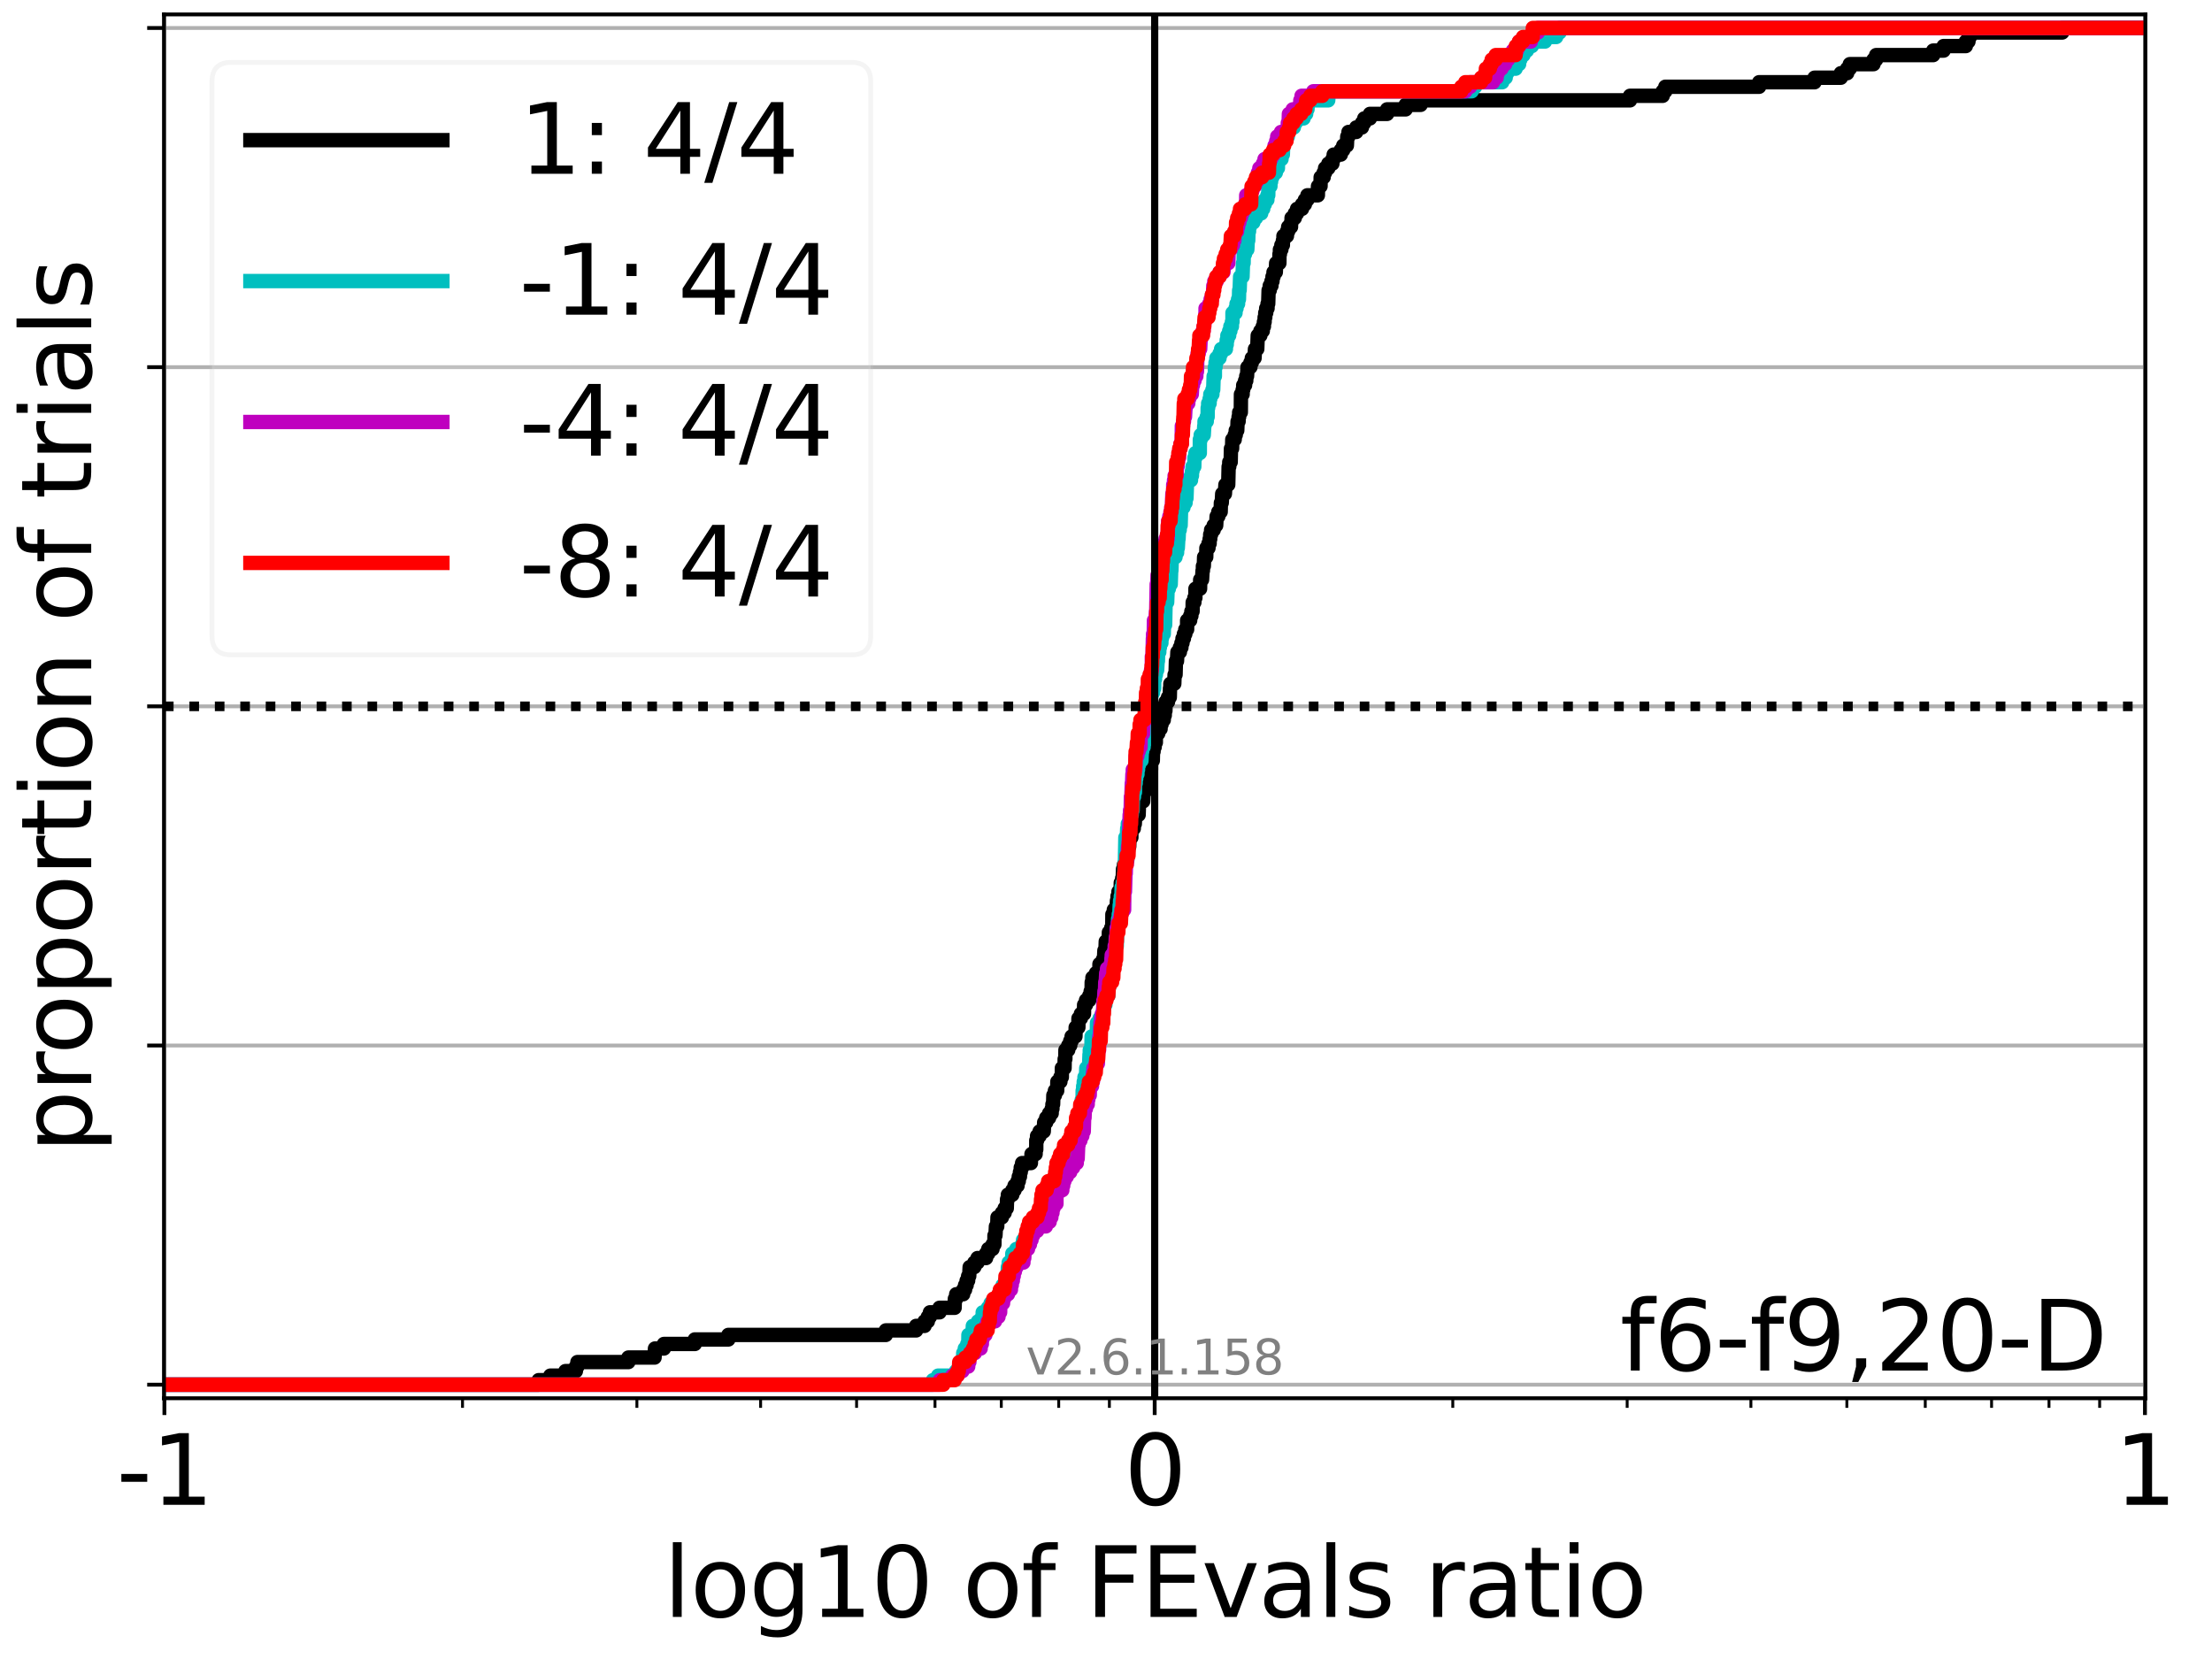 <?xml version="1.0" encoding="utf-8" standalone="no"?>
<!DOCTYPE svg PUBLIC "-//W3C//DTD SVG 1.1//EN"
  "http://www.w3.org/Graphics/SVG/1.1/DTD/svg11.dtd">
<svg xmlns:xlink="http://www.w3.org/1999/xlink" width="460.8pt" height="345.6pt" viewBox="0 0 460.8 345.6" xmlns="http://www.w3.org/2000/svg" version="1.1">
 <defs>
  <style type="text/css">*{stroke-linejoin: round; stroke-linecap: butt}</style>
 </defs>
 <g id="figure_1">
  <g id="patch_1">
   <path d="M 0 345.6 
L 460.8 345.6 
L 460.8 0 
L 0 0 
z
" style="fill: #ffffff"/>
  </g>
  <g id="axes_1">
   <g id="patch_2">
    <path d="M 34.16 291.28 
L 446.924 291.28 
L 446.924 3 
L 34.16 3 
z
" style="fill: #ffffff"/>
   </g>
   <g id="matplotlib.axis_1">
    <g id="xtick_1">
     <g id="line2d_1">
      <path d="M 34.25 291.28 
L 34.25 3 
" clip-path="url(#p630026d7ae)" style="fill: none; stroke: #b0b0b0; stroke-width: 0.8; stroke-linecap: square"/>
     </g>
     <g id="line2d_2">
      <defs>
       <path id="m25a0230adc" d="M 0 0 
L 0 3.5 
" style="stroke: #000000; stroke-width: 0.8"/>
      </defs>
      <g>
       <use xlink:href="#m25a0230adc" x="34.25" y="291.28" style="stroke: #000000; stroke-width: 0.8"/>
      </g>
     </g>
     <g id="text_1">
      <!-- -1 -->
      <g transform="translate(24.279 313.477)scale(0.2 -0.2)">
       <defs>
        <path id="DejaVuSans-2d" d="M 313 2009 
L 1997 2009 
L 1997 1497 
L 313 1497 
L 313 2009 
z
" transform="scale(0.016)"/>
        <path id="DejaVuSans-31" d="M 794 531 
L 1825 531 
L 1825 4091 
L 703 3866 
L 703 4441 
L 1819 4666 
L 2450 4666 
L 2450 531 
L 3481 531 
L 3481 0 
L 794 0 
L 794 531 
z
" transform="scale(0.016)"/>
       </defs>
       <use xlink:href="#DejaVuSans-2d"/>
       <use xlink:href="#DejaVuSans-31" x="36.084"/>
      </g>
     </g>
    </g>
    <g id="xtick_2">
     <g id="line2d_3">
      <path d="M 240.542 291.28 
L 240.542 3 
" clip-path="url(#p630026d7ae)" style="fill: none; stroke: #b0b0b0; stroke-width: 0.8; stroke-linecap: square"/>
     </g>
     <g id="line2d_4">
      <g>
       <use xlink:href="#m25a0230adc" x="240.542" y="291.28" style="stroke: #000000; stroke-width: 0.8"/>
      </g>
     </g>
     <g id="text_2">
      <!-- 0 -->
      <g transform="translate(234.18 313.477)scale(0.2 -0.2)">
       <defs>
        <path id="DejaVuSans-30" d="M 2034 4250 
Q 1547 4250 1301 3770 
Q 1056 3291 1056 2328 
Q 1056 1369 1301 889 
Q 1547 409 2034 409 
Q 2525 409 2770 889 
Q 3016 1369 3016 2328 
Q 3016 3291 2770 3770 
Q 2525 4250 2034 4250 
z
M 2034 4750 
Q 2819 4750 3233 4129 
Q 3647 3509 3647 2328 
Q 3647 1150 3233 529 
Q 2819 -91 2034 -91 
Q 1250 -91 836 529 
Q 422 1150 422 2328 
Q 422 3509 836 4129 
Q 1250 4750 2034 4750 
z
" transform="scale(0.016)"/>
       </defs>
       <use xlink:href="#DejaVuSans-30"/>
      </g>
     </g>
    </g>
    <g id="xtick_3">
     <g id="line2d_5">
      <path d="M 446.835 291.28 
L 446.835 3 
" clip-path="url(#p630026d7ae)" style="fill: none; stroke: #b0b0b0; stroke-width: 0.8; stroke-linecap: square"/>
     </g>
     <g id="line2d_6">
      <g>
       <use xlink:href="#m25a0230adc" x="446.835" y="291.28" style="stroke: #000000; stroke-width: 0.8"/>
      </g>
     </g>
     <g id="text_3">
      <!-- 1 -->
      <g transform="translate(440.472 313.477)scale(0.2 -0.2)">
       <use xlink:href="#DejaVuSans-31"/>
      </g>
     </g>
    </g>
    <g id="xtick_4">
     <g id="line2d_7">
      <defs>
       <path id="m1cb01ced9a" d="M 0 0 
L 0 2 
" style="stroke: #000000; stroke-width: 0.6"/>
      </defs>
      <g>
       <use xlink:href="#m1cb01ced9a" x="96.35" y="291.28" style="stroke: #000000; stroke-width: 0.6"/>
      </g>
     </g>
    </g>
    <g id="xtick_5">
     <g id="line2d_8">
      <g>
       <use xlink:href="#m1cb01ced9a" x="132.676" y="291.28" style="stroke: #000000; stroke-width: 0.6"/>
      </g>
     </g>
    </g>
    <g id="xtick_6">
     <g id="line2d_9">
      <g>
       <use xlink:href="#m1cb01ced9a" x="158.45" y="291.28" style="stroke: #000000; stroke-width: 0.6"/>
      </g>
     </g>
    </g>
    <g id="xtick_7">
     <g id="line2d_10">
      <g>
       <use xlink:href="#m1cb01ced9a" x="178.442" y="291.28" style="stroke: #000000; stroke-width: 0.6"/>
      </g>
     </g>
    </g>
    <g id="xtick_8">
     <g id="line2d_11">
      <g>
       <use xlink:href="#m1cb01ced9a" x="194.776" y="291.28" style="stroke: #000000; stroke-width: 0.6"/>
      </g>
     </g>
    </g>
    <g id="xtick_9">
     <g id="line2d_12">
      <g>
       <use xlink:href="#m1cb01ced9a" x="208.587" y="291.28" style="stroke: #000000; stroke-width: 0.6"/>
      </g>
     </g>
    </g>
    <g id="xtick_10">
     <g id="line2d_13">
      <g>
       <use xlink:href="#m1cb01ced9a" x="220.55" y="291.28" style="stroke: #000000; stroke-width: 0.6"/>
      </g>
     </g>
    </g>
    <g id="xtick_11">
     <g id="line2d_14">
      <g>
       <use xlink:href="#m1cb01ced9a" x="231.103" y="291.28" style="stroke: #000000; stroke-width: 0.6"/>
      </g>
     </g>
    </g>
    <g id="xtick_12">
     <g id="line2d_15">
      <g>
       <use xlink:href="#m1cb01ced9a" x="302.643" y="291.28" style="stroke: #000000; stroke-width: 0.6"/>
      </g>
     </g>
    </g>
    <g id="xtick_13">
     <g id="line2d_16">
      <g>
       <use xlink:href="#m1cb01ced9a" x="338.969" y="291.28" style="stroke: #000000; stroke-width: 0.6"/>
      </g>
     </g>
    </g>
    <g id="xtick_14">
     <g id="line2d_17">
      <g>
       <use xlink:href="#m1cb01ced9a" x="364.743" y="291.28" style="stroke: #000000; stroke-width: 0.6"/>
      </g>
     </g>
    </g>
    <g id="xtick_15">
     <g id="line2d_18">
      <g>
       <use xlink:href="#m1cb01ced9a" x="384.735" y="291.28" style="stroke: #000000; stroke-width: 0.6"/>
      </g>
     </g>
    </g>
    <g id="xtick_16">
     <g id="line2d_19">
      <g>
       <use xlink:href="#m1cb01ced9a" x="401.069" y="291.28" style="stroke: #000000; stroke-width: 0.6"/>
      </g>
     </g>
    </g>
    <g id="xtick_17">
     <g id="line2d_20">
      <g>
       <use xlink:href="#m1cb01ced9a" x="414.88" y="291.28" style="stroke: #000000; stroke-width: 0.6"/>
      </g>
     </g>
    </g>
    <g id="xtick_18">
     <g id="line2d_21">
      <g>
       <use xlink:href="#m1cb01ced9a" x="426.843" y="291.28" style="stroke: #000000; stroke-width: 0.6"/>
      </g>
     </g>
    </g>
    <g id="xtick_19">
     <g id="line2d_22">
      <g>
       <use xlink:href="#m1cb01ced9a" x="437.395" y="291.28" style="stroke: #000000; stroke-width: 0.6"/>
      </g>
     </g>
    </g>
    <g id="text_4">
     <!-- log10 of FEvals ratio -->
     <g transform="translate(138.238 336.833)scale(0.2 -0.2)">
      <defs>
       <path id="DejaVuSans-6c" d="M 603 4863 
L 1178 4863 
L 1178 0 
L 603 0 
L 603 4863 
z
" transform="scale(0.016)"/>
       <path id="DejaVuSans-6f" d="M 1959 3097 
Q 1497 3097 1228 2736 
Q 959 2375 959 1747 
Q 959 1119 1226 758 
Q 1494 397 1959 397 
Q 2419 397 2687 759 
Q 2956 1122 2956 1747 
Q 2956 2369 2687 2733 
Q 2419 3097 1959 3097 
z
M 1959 3584 
Q 2709 3584 3137 3096 
Q 3566 2609 3566 1747 
Q 3566 888 3137 398 
Q 2709 -91 1959 -91 
Q 1206 -91 779 398 
Q 353 888 353 1747 
Q 353 2609 779 3096 
Q 1206 3584 1959 3584 
z
" transform="scale(0.016)"/>
       <path id="DejaVuSans-67" d="M 2906 1791 
Q 2906 2416 2648 2759 
Q 2391 3103 1925 3103 
Q 1463 3103 1205 2759 
Q 947 2416 947 1791 
Q 947 1169 1205 825 
Q 1463 481 1925 481 
Q 2391 481 2648 825 
Q 2906 1169 2906 1791 
z
M 3481 434 
Q 3481 -459 3084 -895 
Q 2688 -1331 1869 -1331 
Q 1566 -1331 1297 -1286 
Q 1028 -1241 775 -1147 
L 775 -588 
Q 1028 -725 1275 -790 
Q 1522 -856 1778 -856 
Q 2344 -856 2625 -561 
Q 2906 -266 2906 331 
L 2906 616 
Q 2728 306 2450 153 
Q 2172 0 1784 0 
Q 1141 0 747 490 
Q 353 981 353 1791 
Q 353 2603 747 3093 
Q 1141 3584 1784 3584 
Q 2172 3584 2450 3431 
Q 2728 3278 2906 2969 
L 2906 3500 
L 3481 3500 
L 3481 434 
z
" transform="scale(0.016)"/>
       <path id="DejaVuSans-20" transform="scale(0.016)"/>
       <path id="DejaVuSans-66" d="M 2375 4863 
L 2375 4384 
L 1825 4384 
Q 1516 4384 1395 4259 
Q 1275 4134 1275 3809 
L 1275 3500 
L 2222 3500 
L 2222 3053 
L 1275 3053 
L 1275 0 
L 697 0 
L 697 3053 
L 147 3053 
L 147 3500 
L 697 3500 
L 697 3744 
Q 697 4328 969 4595 
Q 1241 4863 1831 4863 
L 2375 4863 
z
" transform="scale(0.016)"/>
       <path id="DejaVuSans-46" d="M 628 4666 
L 3309 4666 
L 3309 4134 
L 1259 4134 
L 1259 2759 
L 3109 2759 
L 3109 2228 
L 1259 2228 
L 1259 0 
L 628 0 
L 628 4666 
z
" transform="scale(0.016)"/>
       <path id="DejaVuSans-45" d="M 628 4666 
L 3578 4666 
L 3578 4134 
L 1259 4134 
L 1259 2753 
L 3481 2753 
L 3481 2222 
L 1259 2222 
L 1259 531 
L 3634 531 
L 3634 0 
L 628 0 
L 628 4666 
z
" transform="scale(0.016)"/>
       <path id="DejaVuSans-76" d="M 191 3500 
L 800 3500 
L 1894 563 
L 2988 3500 
L 3597 3500 
L 2284 0 
L 1503 0 
L 191 3500 
z
" transform="scale(0.016)"/>
       <path id="DejaVuSans-61" d="M 2194 1759 
Q 1497 1759 1228 1600 
Q 959 1441 959 1056 
Q 959 750 1161 570 
Q 1363 391 1709 391 
Q 2188 391 2477 730 
Q 2766 1069 2766 1631 
L 2766 1759 
L 2194 1759 
z
M 3341 1997 
L 3341 0 
L 2766 0 
L 2766 531 
Q 2569 213 2275 61 
Q 1981 -91 1556 -91 
Q 1019 -91 701 211 
Q 384 513 384 1019 
Q 384 1609 779 1909 
Q 1175 2209 1959 2209 
L 2766 2209 
L 2766 2266 
Q 2766 2663 2505 2880 
Q 2244 3097 1772 3097 
Q 1472 3097 1187 3025 
Q 903 2953 641 2809 
L 641 3341 
Q 956 3463 1253 3523 
Q 1550 3584 1831 3584 
Q 2591 3584 2966 3190 
Q 3341 2797 3341 1997 
z
" transform="scale(0.016)"/>
       <path id="DejaVuSans-73" d="M 2834 3397 
L 2834 2853 
Q 2591 2978 2328 3040 
Q 2066 3103 1784 3103 
Q 1356 3103 1142 2972 
Q 928 2841 928 2578 
Q 928 2378 1081 2264 
Q 1234 2150 1697 2047 
L 1894 2003 
Q 2506 1872 2764 1633 
Q 3022 1394 3022 966 
Q 3022 478 2636 193 
Q 2250 -91 1575 -91 
Q 1294 -91 989 -36 
Q 684 19 347 128 
L 347 722 
Q 666 556 975 473 
Q 1284 391 1588 391 
Q 1994 391 2212 530 
Q 2431 669 2431 922 
Q 2431 1156 2273 1281 
Q 2116 1406 1581 1522 
L 1381 1569 
Q 847 1681 609 1914 
Q 372 2147 372 2553 
Q 372 3047 722 3315 
Q 1072 3584 1716 3584 
Q 2034 3584 2315 3537 
Q 2597 3491 2834 3397 
z
" transform="scale(0.016)"/>
       <path id="DejaVuSans-72" d="M 2631 2963 
Q 2534 3019 2420 3045 
Q 2306 3072 2169 3072 
Q 1681 3072 1420 2755 
Q 1159 2438 1159 1844 
L 1159 0 
L 581 0 
L 581 3500 
L 1159 3500 
L 1159 2956 
Q 1341 3275 1631 3429 
Q 1922 3584 2338 3584 
Q 2397 3584 2469 3576 
Q 2541 3569 2628 3553 
L 2631 2963 
z
" transform="scale(0.016)"/>
       <path id="DejaVuSans-74" d="M 1172 4494 
L 1172 3500 
L 2356 3500 
L 2356 3053 
L 1172 3053 
L 1172 1153 
Q 1172 725 1289 603 
Q 1406 481 1766 481 
L 2356 481 
L 2356 0 
L 1766 0 
Q 1100 0 847 248 
Q 594 497 594 1153 
L 594 3053 
L 172 3053 
L 172 3500 
L 594 3500 
L 594 4494 
L 1172 4494 
z
" transform="scale(0.016)"/>
       <path id="DejaVuSans-69" d="M 603 3500 
L 1178 3500 
L 1178 0 
L 603 0 
L 603 3500 
z
M 603 4863 
L 1178 4863 
L 1178 4134 
L 603 4134 
L 603 4863 
z
" transform="scale(0.016)"/>
      </defs>
      <use xlink:href="#DejaVuSans-6c"/>
      <use xlink:href="#DejaVuSans-6f" x="27.783"/>
      <use xlink:href="#DejaVuSans-67" x="88.965"/>
      <use xlink:href="#DejaVuSans-31" x="152.441"/>
      <use xlink:href="#DejaVuSans-30" x="216.064"/>
      <use xlink:href="#DejaVuSans-20" x="279.688"/>
      <use xlink:href="#DejaVuSans-6f" x="311.475"/>
      <use xlink:href="#DejaVuSans-66" x="372.656"/>
      <use xlink:href="#DejaVuSans-20" x="407.861"/>
      <use xlink:href="#DejaVuSans-46" x="439.648"/>
      <use xlink:href="#DejaVuSans-45" x="497.168"/>
      <use xlink:href="#DejaVuSans-76" x="560.352"/>
      <use xlink:href="#DejaVuSans-61" x="619.531"/>
      <use xlink:href="#DejaVuSans-6c" x="680.811"/>
      <use xlink:href="#DejaVuSans-73" x="708.594"/>
      <use xlink:href="#DejaVuSans-20" x="760.693"/>
      <use xlink:href="#DejaVuSans-72" x="792.48"/>
      <use xlink:href="#DejaVuSans-61" x="833.594"/>
      <use xlink:href="#DejaVuSans-74" x="894.873"/>
      <use xlink:href="#DejaVuSans-69" x="934.082"/>
      <use xlink:href="#DejaVuSans-6f" x="961.865"/>
     </g>
    </g>
   </g>
   <g id="matplotlib.axis_2">
    <g id="ytick_1">
     <g id="line2d_23">
      <path d="M 34.16 288.454 
L 446.924 288.454 
" clip-path="url(#p630026d7ae)" style="fill: none; stroke: #b0b0b0; stroke-width: 0.8; stroke-linecap: square"/>
     </g>
     <g id="line2d_24">
      <defs>
       <path id="ma1b8e6fd04" d="M 0 0 
L -3.5 0 
" style="stroke: #000000; stroke-width: 0.8"/>
      </defs>
      <g>
       <use xlink:href="#ma1b8e6fd04" x="34.16" y="288.454" style="stroke: #000000; stroke-width: 0.8"/>
      </g>
     </g>
    </g>
    <g id="ytick_2">
     <g id="line2d_25">
      <path d="M 34.16 217.797 
L 446.924 217.797 
" clip-path="url(#p630026d7ae)" style="fill: none; stroke: #b0b0b0; stroke-width: 0.8; stroke-linecap: square"/>
     </g>
     <g id="line2d_26">
      <g>
       <use xlink:href="#ma1b8e6fd04" x="34.16" y="217.797" style="stroke: #000000; stroke-width: 0.8"/>
      </g>
     </g>
    </g>
    <g id="ytick_3">
     <g id="line2d_27">
      <path d="M 34.16 147.14 
L 446.924 147.14 
" clip-path="url(#p630026d7ae)" style="fill: none; stroke: #b0b0b0; stroke-width: 0.8; stroke-linecap: square"/>
     </g>
     <g id="line2d_28">
      <g>
       <use xlink:href="#ma1b8e6fd04" x="34.16" y="147.14" style="stroke: #000000; stroke-width: 0.8"/>
      </g>
     </g>
    </g>
    <g id="ytick_4">
     <g id="line2d_29">
      <path d="M 34.16 76.483 
L 446.924 76.483 
" clip-path="url(#p630026d7ae)" style="fill: none; stroke: #b0b0b0; stroke-width: 0.8; stroke-linecap: square"/>
     </g>
     <g id="line2d_30">
      <g>
       <use xlink:href="#ma1b8e6fd04" x="34.16" y="76.483" style="stroke: #000000; stroke-width: 0.8"/>
      </g>
     </g>
    </g>
    <g id="ytick_5">
     <g id="line2d_31">
      <path d="M 34.16 5.826 
L 446.924 5.826 
" clip-path="url(#p630026d7ae)" style="fill: none; stroke: #b0b0b0; stroke-width: 0.8; stroke-linecap: square"/>
     </g>
     <g id="line2d_32">
      <g>
       <use xlink:href="#ma1b8e6fd04" x="34.16" y="5.826" style="stroke: #000000; stroke-width: 0.8"/>
      </g>
     </g>
    </g>
    <g id="text_5">
     <!-- proportion of trials -->
     <g transform="translate(19.001 240.146)rotate(-90)scale(0.2 -0.2)">
      <defs>
       <path id="DejaVuSans-70" d="M 1159 525 
L 1159 -1331 
L 581 -1331 
L 581 3500 
L 1159 3500 
L 1159 2969 
Q 1341 3281 1617 3432 
Q 1894 3584 2278 3584 
Q 2916 3584 3314 3078 
Q 3713 2572 3713 1747 
Q 3713 922 3314 415 
Q 2916 -91 2278 -91 
Q 1894 -91 1617 61 
Q 1341 213 1159 525 
z
M 3116 1747 
Q 3116 2381 2855 2742 
Q 2594 3103 2138 3103 
Q 1681 3103 1420 2742 
Q 1159 2381 1159 1747 
Q 1159 1113 1420 752 
Q 1681 391 2138 391 
Q 2594 391 2855 752 
Q 3116 1113 3116 1747 
z
" transform="scale(0.016)"/>
       <path id="DejaVuSans-6e" d="M 3513 2113 
L 3513 0 
L 2938 0 
L 2938 2094 
Q 2938 2591 2744 2837 
Q 2550 3084 2163 3084 
Q 1697 3084 1428 2787 
Q 1159 2491 1159 1978 
L 1159 0 
L 581 0 
L 581 3500 
L 1159 3500 
L 1159 2956 
Q 1366 3272 1645 3428 
Q 1925 3584 2291 3584 
Q 2894 3584 3203 3211 
Q 3513 2838 3513 2113 
z
" transform="scale(0.016)"/>
      </defs>
      <use xlink:href="#DejaVuSans-70"/>
      <use xlink:href="#DejaVuSans-72" x="63.477"/>
      <use xlink:href="#DejaVuSans-6f" x="102.34"/>
      <use xlink:href="#DejaVuSans-70" x="163.521"/>
      <use xlink:href="#DejaVuSans-6f" x="226.998"/>
      <use xlink:href="#DejaVuSans-72" x="288.18"/>
      <use xlink:href="#DejaVuSans-74" x="329.293"/>
      <use xlink:href="#DejaVuSans-69" x="368.502"/>
      <use xlink:href="#DejaVuSans-6f" x="396.285"/>
      <use xlink:href="#DejaVuSans-6e" x="457.467"/>
      <use xlink:href="#DejaVuSans-20" x="520.846"/>
      <use xlink:href="#DejaVuSans-6f" x="552.633"/>
      <use xlink:href="#DejaVuSans-66" x="613.814"/>
      <use xlink:href="#DejaVuSans-20" x="649.02"/>
      <use xlink:href="#DejaVuSans-74" x="680.807"/>
      <use xlink:href="#DejaVuSans-72" x="720.016"/>
      <use xlink:href="#DejaVuSans-69" x="761.129"/>
      <use xlink:href="#DejaVuSans-61" x="788.912"/>
      <use xlink:href="#DejaVuSans-6c" x="850.191"/>
      <use xlink:href="#DejaVuSans-73" x="877.975"/>
     </g>
    </g>
   </g>
   <g id="line2d_33">
    <path d="M 34.16 288.454 
L 112.211 288.454 
L 112.211 287.512 
L 114.644 287.512 
L 114.644 286.57 
L 117.788 286.57 
L 117.788 285.627 
L 119.968 285.627 
L 119.968 284.685 
L 120.29 284.685 
L 120.29 283.743 
L 130.902 283.743 
L 130.902 282.801 
L 136.356 282.801 
L 136.446 280.917 
L 138.307 280.917 
L 138.307 279.975 
L 144.74 279.975 
L 144.74 279.033 
L 151.729 279.033 
L 151.729 278.091 
L 184.53 278.091 
L 184.53 277.149 
L 190.848 277.149 
L 190.848 276.207 
L 192.601 276.207 
L 192.601 275.264 
L 193.286 275.264 
L 193.286 274.322 
L 193.724 274.322 
L 193.724 273.38 
L 195.718 273.38 
L 195.718 272.438 
L 198.862 272.438 
L 198.919 270.554 
L 199.195 270.554 
L 199.195 269.612 
L 200.646 269.612 
L 200.646 268.67 
L 201.042 268.67 
L 201.042 267.728 
L 201.365 267.728 
L 201.365 266.786 
L 201.678 266.786 
L 201.678 265.844 
L 201.903 265.844 
L 201.999 263.959 
L 202.969 263.959 
L 202.969 263.017 
L 203.64 263.017 
L 203.64 262.075 
L 205.412 262.075 
L 205.412 261.133 
L 205.874 261.133 
L 205.874 260.191 
L 206.76 260.191 
L 206.76 259.249 
L 207.149 259.249 
L 207.17 257.365 
L 207.374 257.365 
L 207.47 255.481 
L 207.739 255.481 
L 207.797 253.596 
L 208.717 253.596 
L 208.717 252.654 
L 209.287 252.654 
L 209.287 251.712 
L 209.727 251.712 
L 209.789 249.828 
L 209.957 249.828 
L 209.957 248.886 
L 210.883 248.886 
L 210.883 247.944 
L 211.345 247.944 
L 211.345 247.002 
L 211.977 247.002 
L 211.977 246.06 
L 212.231 246.06 
L 212.231 245.118 
L 212.473 245.118 
L 212.473 244.175 
L 212.641 244.175 
L 212.641 243.233 
L 212.923 243.233 
L 212.923 242.291 
L 214.754 242.291 
L 214.754 241.349 
L 214.881 241.349 
L 214.881 240.407 
L 215.736 240.407 
L 215.736 239.465 
L 215.868 239.465 
L 215.875 237.581 
L 216.044 237.581 
L 216.044 236.639 
L 216.573 236.639 
L 216.573 235.697 
L 217.431 235.697 
L 217.52 233.812 
L 217.944 233.812 
L 217.944 232.87 
L 218.547 232.87 
L 218.547 231.928 
L 219.085 231.928 
L 219.085 230.986 
L 219.241 230.986 
L 219.241 230.044 
L 219.382 230.044 
L 219.436 228.16 
L 219.756 228.16 
L 219.756 227.218 
L 220.226 227.218 
L 220.268 225.334 
L 220.898 225.334 
L 220.898 224.392 
L 221.198 224.392 
L 221.207 222.507 
L 221.766 222.507 
L 221.793 220.623 
L 221.927 220.623 
L 221.952 218.739 
L 222.529 218.739 
L 222.529 217.797 
L 222.948 217.797 
L 222.948 216.855 
L 223.239 216.855 
L 223.239 215.913 
L 224.035 215.913 
L 224.083 214.028 
L 224.644 214.028 
L 224.666 212.144 
L 225.168 212.144 
L 225.168 211.202 
L 225.815 211.202 
L 225.842 209.318 
L 226.236 209.318 
L 226.236 208.376 
L 226.907 208.376 
L 226.907 207.434 
L 227.21 207.434 
L 227.21 206.492 
L 227.398 206.492 
L 227.424 204.608 
L 227.574 204.608 
L 227.574 203.665 
L 228.304 203.665 
L 228.304 202.723 
L 229.034 202.723 
L 229.039 200.839 
L 229.747 200.839 
L 229.747 199.897 
L 229.972 199.897 
L 230.068 198.013 
L 230.285 198.013 
L 230.352 196.129 
L 230.983 196.129 
L 230.996 194.245 
L 231.485 194.245 
L 231.485 193.302 
L 231.706 193.302 
L 231.731 190.476 
L 232.03 190.476 
L 232.03 189.534 
L 232.595 189.534 
L 232.681 187.65 
L 232.803 187.65 
L 232.803 186.708 
L 232.994 186.708 
L 232.994 185.766 
L 233.427 185.766 
L 233.482 183.882 
L 233.776 183.882 
L 233.776 182.939 
L 233.891 182.939 
L 233.943 181.055 
L 234.148 181.055 
L 234.148 180.113 
L 234.473 180.113 
L 234.473 179.171 
L 234.83 179.171 
L 234.925 177.287 
L 235.012 177.287 
L 235.012 176.345 
L 235.239 176.345 
L 235.302 174.461 
L 235.682 174.461 
L 235.688 172.576 
L 236.19 172.576 
L 236.19 171.634 
L 236.398 171.634 
L 236.489 169.75 
L 237.2 169.75 
L 237.292 166.924 
L 238.147 166.924 
L 238.239 165.04 
L 238.464 165.04 
L 238.56 162.213 
L 239.472 162.213 
L 239.472 161.271 
L 239.633 161.271 
L 239.633 160.329 
L 239.791 160.329 
L 239.794 158.445 
L 240.15 158.445 
L 240.192 156.561 
L 240.31 156.561 
L 240.31 155.619 
L 240.542 155.619 
L 240.542 154.677 
L 240.782 154.677 
L 240.791 152.793 
L 241.283 152.793 
L 241.283 151.85 
L 241.769 151.85 
L 241.769 150.908 
L 241.973 150.908 
L 241.973 149.966 
L 242.435 149.966 
L 242.435 149.024 
L 242.64 149.024 
L 242.64 148.082 
L 242.777 148.082 
L 242.824 146.198 
L 243.321 146.198 
L 243.321 145.256 
L 243.69 145.256 
L 243.731 143.372 
L 243.806 143.372 
L 243.806 142.43 
L 244.625 142.43 
L 244.689 140.545 
L 244.89 140.545 
L 244.966 137.719 
L 245.189 137.719 
L 245.279 135.835 
L 245.79 135.835 
L 245.79 134.893 
L 246.109 134.893 
L 246.109 133.951 
L 246.335 133.951 
L 246.335 133.009 
L 246.628 133.009 
L 246.628 132.067 
L 246.923 132.067 
L 246.923 131.124 
L 247.296 131.124 
L 247.302 129.24 
L 247.933 129.24 
L 247.933 128.298 
L 248.186 128.298 
L 248.186 127.356 
L 248.434 127.356 
L 248.461 125.472 
L 248.812 125.472 
L 248.812 124.53 
L 249.018 124.53 
L 249.034 122.646 
L 249.996 122.646 
L 250.022 120.761 
L 250.406 120.761 
L 250.516 118.877 
L 250.589 118.877 
L 250.589 117.935 
L 250.775 117.935 
L 250.841 116.051 
L 251.279 116.051 
L 251.316 114.167 
L 251.748 114.167 
L 251.748 113.225 
L 251.989 113.225 
L 251.989 112.283 
L 252.108 112.283 
L 252.108 111.341 
L 252.298 111.341 
L 252.298 110.398 
L 252.833 110.398 
L 252.833 109.456 
L 253.351 109.456 
L 253.447 107.572 
L 253.798 107.572 
L 253.798 106.63 
L 254.289 106.63 
L 254.336 104.746 
L 254.514 104.746 
L 254.61 102.862 
L 255.169 102.862 
L 255.279 100.978 
L 255.86 100.978 
L 255.95 97.209 
L 256.077 97.209 
L 256.077 96.267 
L 256.374 96.267 
L 256.432 93.441 
L 256.666 93.441 
L 256.708 91.557 
L 257.21 91.557 
L 257.21 90.615 
L 257.429 90.615 
L 257.429 89.672 
L 257.74 89.672 
L 257.812 87.788 
L 258.023 87.788 
L 258.023 86.846 
L 258.139 86.846 
L 258.139 85.904 
L 258.485 85.904 
L 258.514 82.136 
L 258.864 82.136 
L 258.864 81.194 
L 258.984 81.194 
L 258.984 80.252 
L 259.371 80.252 
L 259.371 79.309 
L 259.616 79.309 
L 259.616 78.367 
L 259.781 78.367 
L 259.884 76.483 
L 260.48 76.483 
L 260.48 75.541 
L 260.78 75.541 
L 260.78 74.599 
L 261.345 74.599 
L 261.434 72.715 
L 261.906 72.715 
L 262.008 69.888 
L 262.556 69.888 
L 262.556 68.946 
L 263.058 68.946 
L 263.058 68.004 
L 263.296 68.004 
L 263.296 67.062 
L 263.445 67.062 
L 263.445 66.12 
L 263.577 66.12 
L 263.577 65.178 
L 263.771 65.178 
L 263.771 64.236 
L 264.052 64.236 
L 264.052 63.294 
L 264.188 63.294 
L 264.277 60.468 
L 264.51 60.468 
L 264.51 59.525 
L 264.866 59.525 
L 264.866 58.583 
L 265.084 58.583 
L 265.084 57.641 
L 265.294 57.641 
L 265.294 56.699 
L 265.775 56.699 
L 265.845 54.815 
L 266.516 54.815 
L 266.538 52.931 
L 266.631 52.931 
L 266.631 51.989 
L 266.931 51.989 
L 266.931 51.047 
L 267.248 51.047 
L 267.248 50.105 
L 267.365 50.105 
L 267.365 49.162 
L 268.092 49.162 
L 268.092 48.22 
L 268.347 48.22 
L 268.347 47.278 
L 268.942 47.278 
L 268.942 46.336 
L 269.057 46.336 
L 269.057 45.394 
L 269.729 45.394 
L 269.729 44.452 
L 270.203 44.452 
L 270.203 43.51 
L 271.233 43.51 
L 271.233 42.568 
L 271.834 42.568 
L 271.834 41.626 
L 272.353 41.626 
L 272.353 40.684 
L 274.537 40.684 
L 274.563 38.799 
L 275.092 38.799 
L 275.122 36.915 
L 275.74 36.915 
L 275.74 35.973 
L 276.039 35.973 
L 276.039 35.031 
L 276.718 35.031 
L 276.718 34.089 
L 277.562 34.089 
L 277.562 33.147 
L 277.833 33.147 
L 277.833 32.205 
L 279.311 32.205 
L 279.311 31.263 
L 279.821 31.263 
L 279.821 30.321 
L 280.576 30.321 
L 280.666 28.436 
L 280.915 28.436 
L 280.915 27.494 
L 282.528 27.494 
L 282.528 26.552 
L 283.713 26.552 
L 283.713 25.61 
L 284.201 25.61 
L 284.201 24.668 
L 285.384 24.668 
L 285.384 23.726 
L 288.96 23.726 
L 288.96 22.784 
L 292.821 22.784 
L 292.821 21.842 
L 295.949 21.842 
L 295.949 20.9 
L 339.567 20.9 
L 339.567 19.958 
L 346.369 19.958 
L 346.369 19.016 
L 346.92 19.016 
L 346.92 18.073 
L 366.459 18.073 
L 366.459 17.131 
L 377.997 17.131 
L 377.997 16.189 
L 383.482 16.189 
L 383.482 15.247 
L 384.798 15.247 
L 384.798 14.305 
L 385.35 14.305 
L 385.35 13.363 
L 390.283 13.363 
L 390.283 12.421 
L 390.834 12.421 
L 390.834 11.479 
L 402.713 11.479 
L 402.713 10.537 
L 404.888 10.537 
L 404.888 9.595 
L 409.515 9.595 
L 409.515 8.653 
L 410.066 8.653 
L 410.066 7.71 
L 410.373 7.71 
L 410.373 6.768 
L 429.604 6.768 
L 429.604 5.826 
L 446.924 5.826 
L 446.924 5.826 
" clip-path="url(#p630026d7ae)" style="fill: none; stroke: #000000; stroke-width: 3; stroke-linecap: square"/>
   </g>
   <g id="line2d_34">
    <path clip-path="url(#p630026d7ae)" style="fill: none; stroke: #000000; stroke-width: 3; stroke-linecap: square"/>
   </g>
   <g id="line2d_35">
    <path d="M 34.16 288.454 
L 194.344 288.454 
L 194.344 287.512 
L 195.424 287.512 
L 195.424 286.57 
L 199.157 286.57 
L 199.157 285.627 
L 199.909 285.627 
L 199.909 284.685 
L 200.237 284.685 
L 200.237 283.743 
L 200.632 283.743 
L 200.662 281.859 
L 200.989 281.859 
L 200.989 280.917 
L 201.495 280.917 
L 201.495 279.975 
L 201.712 279.975 
L 201.742 278.091 
L 202.576 278.091 
L 202.66 276.207 
L 203.74 276.207 
L 203.74 275.264 
L 204.569 275.264 
L 204.569 274.322 
L 204.714 274.322 
L 204.714 273.38 
L 205.794 273.38 
L 205.794 272.438 
L 206.356 272.438 
L 206.356 271.496 
L 207.437 271.496 
L 207.437 270.554 
L 208.53 270.554 
L 208.53 269.612 
L 208.805 269.612 
L 208.879 267.728 
L 209.382 267.728 
L 209.382 266.786 
L 209.61 266.786 
L 209.61 265.844 
L 209.886 265.844 
L 209.959 263.959 
L 210.134 263.959 
L 210.134 263.017 
L 210.857 263.017 
L 210.887 261.133 
L 211.721 261.133 
L 211.721 260.191 
L 212.885 260.191 
L 212.885 259.249 
L 213.122 259.249 
L 213.122 258.307 
L 214.202 258.307 
L 214.202 257.365 
L 214.939 257.365 
L 214.986 255.481 
L 215.135 255.481 
L 215.135 254.538 
L 216.581 254.538 
L 216.618 252.654 
L 218.755 252.654 
L 218.755 251.712 
L 219.031 251.712 
L 219.104 249.828 
L 219.37 249.828 
L 219.37 248.886 
L 219.994 248.886 
L 219.994 247.944 
L 220.342 247.944 
L 220.342 247.002 
L 221.34 247.002 
L 221.34 246.06 
L 221.489 246.06 
L 221.489 245.118 
L 221.935 245.118 
L 221.935 244.175 
L 222.138 244.175 
L 222.138 243.233 
L 222.351 243.233 
L 222.351 242.291 
L 222.553 242.291 
L 222.655 240.407 
L 222.717 240.407 
L 222.717 239.465 
L 222.972 239.465 
L 222.972 238.523 
L 223.347 238.523 
L 223.347 237.581 
L 223.675 237.581 
L 223.675 236.639 
L 224.038 236.639 
L 224.038 235.697 
L 224.22 235.697 
L 224.283 233.812 
L 224.607 233.812 
L 224.607 232.87 
L 224.918 232.87 
L 224.918 231.928 
L 225.197 231.928 
L 225.223 230.044 
L 225.351 230.044 
L 225.351 229.102 
L 225.527 229.102 
L 225.538 227.218 
L 225.645 227.218 
L 225.645 226.276 
L 225.765 226.276 
L 225.765 225.334 
L 225.919 225.334 
L 225.919 224.392 
L 226.24 224.392 
L 226.29 222.507 
L 226.858 222.507 
L 226.965 219.681 
L 227.022 219.681 
L 227.022 218.739 
L 227.359 218.739 
L 227.402 215.913 
L 228.476 215.913 
L 228.525 213.086 
L 229.069 213.086 
L 229.069 212.144 
L 229.586 212.144 
L 229.586 211.202 
L 229.832 211.202 
L 229.832 210.26 
L 229.964 210.26 
L 229.964 209.318 
L 230.275 209.318 
L 230.275 208.376 
L 230.392 208.376 
L 230.392 207.434 
L 230.88 207.434 
L 230.895 205.55 
L 231.091 205.55 
L 231.091 204.608 
L 231.27 204.608 
L 231.285 202.723 
L 231.455 202.723 
L 231.551 200.839 
L 231.577 200.839 
L 231.577 199.897 
L 231.973 199.897 
L 231.973 198.955 
L 232.284 198.955 
L 232.354 197.071 
L 232.643 197.071 
L 232.728 194.245 
L 232.781 194.245 
L 232.781 193.302 
L 232.903 193.302 
L 232.921 191.418 
L 233.062 191.418 
L 233.062 190.476 
L 233.185 190.476 
L 233.248 188.592 
L 233.333 188.592 
L 233.333 187.65 
L 233.488 187.65 
L 233.488 186.708 
L 233.633 186.708 
L 233.656 184.824 
L 233.883 184.824 
L 233.883 183.882 
L 234.093 183.882 
L 234.093 182.939 
L 234.209 182.939 
L 234.274 180.113 
L 234.332 180.113 
L 234.438 174.461 
L 234.736 174.461 
L 234.821 172.576 
L 234.943 172.576 
L 234.943 171.634 
L 235.437 171.634 
L 235.439 169.75 
L 235.76 169.75 
L 235.76 168.808 
L 235.941 168.808 
L 236.007 165.982 
L 236.237 165.982 
L 236.237 165.04 
L 236.434 165.04 
L 236.452 163.156 
L 236.583 163.156 
L 236.583 162.213 
L 236.697 162.213 
L 236.697 161.271 
L 236.952 161.271 
L 236.952 160.329 
L 237.073 160.329 
L 237.073 159.387 
L 237.248 159.387 
L 237.248 158.445 
L 237.793 158.445 
L 237.867 156.561 
L 237.938 156.561 
L 237.938 155.619 
L 238.245 155.619 
L 238.245 154.677 
L 238.483 154.677 
L 238.541 152.793 
L 238.604 152.793 
L 238.708 149.024 
L 239.156 149.024 
L 239.239 147.14 
L 239.687 147.14 
L 239.729 145.256 
L 239.838 145.256 
L 239.838 144.314 
L 240.197 144.314 
L 240.197 143.372 
L 240.432 143.372 
L 240.447 141.487 
L 240.613 141.487 
L 240.613 140.545 
L 240.796 140.545 
L 240.796 139.603 
L 241.05 139.603 
L 241.153 137.719 
L 241.214 137.719 
L 241.248 135.835 
L 241.501 135.835 
L 241.501 134.893 
L 241.629 134.893 
L 241.629 133.951 
L 241.94 133.951 
L 241.94 133.009 
L 242.054 133.009 
L 242.054 132.067 
L 242.435 132.067 
L 242.48 130.182 
L 242.717 130.182 
L 242.815 125.472 
L 243.138 125.472 
L 243.24 122.646 
L 243.491 122.646 
L 243.491 121.704 
L 243.881 121.704 
L 243.974 118.877 
L 244.024 118.877 
L 244.117 116.051 
L 244.877 116.051 
L 244.877 115.109 
L 245.209 115.109 
L 245.209 114.167 
L 245.355 114.167 
L 245.462 112.283 
L 245.51 112.283 
L 245.599 110.398 
L 245.755 110.398 
L 245.755 109.456 
L 245.945 109.456 
L 246.053 105.688 
L 246.539 105.688 
L 246.539 104.746 
L 246.973 104.746 
L 246.973 103.804 
L 247.157 103.804 
L 247.26 100.978 
L 247.321 100.978 
L 247.321 100.035 
L 248.104 100.035 
L 248.104 99.093 
L 248.303 99.093 
L 248.303 98.151 
L 248.415 98.151 
L 248.415 97.209 
L 248.789 97.209 
L 248.824 95.325 
L 249.035 95.325 
L 249.035 94.383 
L 249.94 94.383 
L 249.952 91.557 
L 250.131 91.557 
L 250.131 90.615 
L 250.763 90.615 
L 250.868 88.73 
L 250.924 88.73 
L 250.924 87.788 
L 251.384 87.788 
L 251.384 86.846 
L 251.569 86.846 
L 251.583 84.962 
L 251.684 84.962 
L 251.684 84.02 
L 251.985 84.02 
L 251.985 83.078 
L 252.131 83.078 
L 252.131 82.136 
L 252.566 82.136 
L 252.566 81.194 
L 252.733 81.194 
L 252.829 78.367 
L 253.08 78.367 
L 253.083 76.483 
L 253.219 76.483 
L 253.219 75.541 
L 253.393 75.541 
L 253.393 74.599 
L 254.043 74.599 
L 254.043 73.657 
L 254.377 73.657 
L 254.377 72.715 
L 255.377 72.715 
L 255.377 71.773 
L 255.548 71.773 
L 255.548 70.831 
L 255.688 70.831 
L 255.688 69.888 
L 256.059 69.888 
L 256.059 68.946 
L 256.308 68.946 
L 256.308 68.004 
L 256.629 68.004 
L 256.629 67.062 
L 256.745 67.062 
L 256.747 65.178 
L 257.38 65.178 
L 257.38 64.236 
L 257.59 64.236 
L 257.59 63.294 
L 257.911 63.294 
L 257.911 62.352 
L 258.092 62.352 
L 258.141 60.468 
L 258.238 60.468 
L 258.341 57.641 
L 258.84 57.641 
L 258.936 54.815 
L 259.065 54.815 
L 259.094 52.931 
L 259.359 52.931 
L 259.359 51.989 
L 259.838 51.989 
L 259.928 50.105 
L 260.026 50.105 
L 260.08 48.22 
L 260.194 48.22 
L 260.194 47.278 
L 260.356 47.278 
L 260.356 46.336 
L 261.093 46.336 
L 261.093 45.394 
L 261.65 45.394 
L 261.65 44.452 
L 262.724 44.452 
L 262.724 43.51 
L 263.146 43.51 
L 263.146 42.568 
L 263.476 42.568 
L 263.476 41.626 
L 264.017 41.626 
L 264.017 40.684 
L 264.199 40.684 
L 264.229 38.799 
L 264.652 38.799 
L 264.652 37.857 
L 264.789 37.857 
L 264.789 36.915 
L 265.063 36.915 
L 265.063 35.973 
L 265.774 35.973 
L 265.774 35.031 
L 266.209 35.031 
L 266.228 33.147 
L 266.963 33.147 
L 266.963 32.205 
L 267.238 32.205 
L 267.312 30.321 
L 267.353 30.321 
L 267.353 29.379 
L 267.467 29.379 
L 267.467 28.436 
L 268.281 28.436 
L 268.281 27.494 
L 268.504 27.494 
L 268.504 26.552 
L 269.524 26.552 
L 269.524 25.61 
L 269.924 25.61 
L 269.924 24.668 
L 271.555 24.668 
L 271.555 23.726 
L 272.097 23.726 
L 272.097 22.784 
L 272.373 22.784 
L 272.447 20.9 
L 276.69 20.9 
L 276.797 19.016 
L 306.584 19.016 
L 306.584 18.073 
L 307.31 18.073 
L 307.31 17.131 
L 312.937 17.131 
L 312.937 16.189 
L 313.664 16.189 
L 313.664 15.247 
L 313.981 15.247 
L 313.981 14.305 
L 315.731 14.305 
L 315.731 13.363 
L 316.458 13.363 
L 316.458 12.421 
L 316.711 12.421 
L 316.711 11.479 
L 317.367 11.479 
L 317.367 10.537 
L 318.094 10.537 
L 318.094 9.595 
L 319.116 9.595 
L 319.116 8.653 
L 321.846 8.653 
L 321.846 7.71 
L 324.175 7.71 
L 324.175 6.768 
L 324.901 6.768 
L 324.901 5.826 
L 446.924 5.826 
L 446.924 5.826 
" clip-path="url(#p630026d7ae)" style="fill: none; stroke: #00bfbf; stroke-width: 3; stroke-linecap: square"/>
   </g>
   <g id="line2d_36">
    <path clip-path="url(#p630026d7ae)" style="fill: none; stroke: #00bfbf; stroke-width: 3; stroke-linecap: square"/>
   </g>
   <g id="line2d_37">
    <path d="M 34.16 288.454 
L 195.789 288.454 
L 195.789 287.512 
L 198.39 287.512 
L 198.39 286.57 
L 199.473 286.57 
L 199.473 285.627 
L 200.497 285.627 
L 200.497 284.685 
L 201.692 284.685 
L 201.692 283.743 
L 201.936 283.743 
L 201.936 282.801 
L 202.074 282.801 
L 202.074 281.859 
L 203.098 281.859 
L 203.098 280.917 
L 204.293 280.917 
L 204.293 279.975 
L 204.537 279.975 
L 204.537 279.033 
L 204.668 279.033 
L 204.668 278.091 
L 205.27 278.091 
L 205.27 277.149 
L 205.4 277.149 
L 205.4 276.207 
L 205.744 276.207 
L 205.744 275.264 
L 207.269 275.264 
L 207.269 274.322 
L 208.001 274.322 
L 208.001 273.38 
L 208.345 273.38 
L 208.389 271.496 
L 208.954 271.496 
L 208.954 270.554 
L 209.179 270.554 
L 209.179 269.612 
L 209.978 269.612 
L 209.978 268.67 
L 210.596 268.67 
L 210.596 267.728 
L 210.768 267.728 
L 210.768 266.786 
L 210.99 266.786 
L 210.99 265.844 
L 211.173 265.844 
L 211.173 264.901 
L 211.417 264.901 
L 211.417 263.959 
L 211.78 263.959 
L 211.78 263.017 
L 213.197 263.017 
L 213.197 262.075 
L 213.369 262.075 
L 213.462 260.191 
L 214.149 260.191 
L 214.149 259.249 
L 214.548 259.249 
L 214.548 258.307 
L 214.881 258.307 
L 214.881 257.365 
L 215.225 257.365 
L 215.225 256.423 
L 216.063 256.423 
L 216.063 255.481 
L 217.87 255.481 
L 217.87 254.538 
L 218.66 254.538 
L 218.66 253.596 
L 219.016 253.596 
L 219.016 252.654 
L 219.248 252.654 
L 219.248 251.712 
L 219.465 251.712 
L 219.465 250.77 
L 220.076 250.77 
L 220.077 248.886 
L 220.249 248.886 
L 220.249 247.944 
L 221.297 247.944 
L 221.297 247.002 
L 221.485 247.002 
L 221.485 246.06 
L 221.734 246.06 
L 221.734 245.118 
L 222.232 245.118 
L 222.232 244.175 
L 222.943 244.175 
L 222.943 243.233 
L 223.56 243.233 
L 223.56 242.291 
L 224.309 242.291 
L 224.309 241.349 
L 224.496 241.349 
L 224.607 238.523 
L 224.681 238.523 
L 224.681 237.581 
L 225.07 237.581 
L 225.07 236.639 
L 225.462 236.639 
L 225.462 235.697 
L 225.764 235.697 
L 225.849 232.87 
L 225.925 232.87 
L 225.997 230.986 
L 226.213 230.986 
L 226.213 230.044 
L 226.59 230.044 
L 226.59 229.102 
L 226.705 229.102 
L 226.705 228.16 
L 227.011 228.16 
L 227.052 226.276 
L 227.482 226.276 
L 227.482 225.334 
L 227.672 225.334 
L 227.701 223.449 
L 227.799 223.449 
L 227.799 222.507 
L 228.247 222.507 
L 228.247 221.565 
L 228.704 221.565 
L 228.791 218.739 
L 228.959 218.739 
L 229.027 215.913 
L 229.127 215.913 
L 229.196 214.028 
L 229.248 214.028 
L 229.248 213.086 
L 229.412 213.086 
L 229.412 212.144 
L 229.538 212.144 
L 229.538 211.202 
L 229.77 211.202 
L 229.876 208.376 
L 229.986 208.376 
L 230.083 206.492 
L 230.185 206.492 
L 230.248 204.608 
L 230.339 204.608 
L 230.445 202.723 
L 230.617 202.723 
L 230.617 201.781 
L 231.355 201.781 
L 231.355 200.839 
L 231.492 200.839 
L 231.597 198.955 
L 232.094 198.955 
L 232.094 198.013 
L 232.211 198.013 
L 232.211 197.071 
L 232.362 197.071 
L 232.453 195.187 
L 232.578 195.187 
L 232.628 193.302 
L 232.842 193.302 
L 232.842 192.36 
L 233.218 192.36 
L 233.218 191.418 
L 233.45 191.418 
L 233.45 190.476 
L 233.62 190.476 
L 233.62 189.534 
L 234.17 189.534 
L 234.215 185.766 
L 234.345 185.766 
L 234.453 181.997 
L 234.507 181.997 
L 234.555 180.113 
L 234.732 180.113 
L 234.801 178.229 
L 234.918 178.229 
L 234.997 176.345 
L 235.111 176.345 
L 235.218 172.576 
L 235.241 172.576 
L 235.33 169.75 
L 235.41 169.75 
L 235.41 168.808 
L 235.54 168.808 
L 235.588 165.982 
L 235.681 165.982 
L 235.776 163.156 
L 235.836 163.156 
L 235.906 161.271 
L 235.984 161.271 
L 235.984 160.329 
L 236.535 160.329 
L 236.584 157.503 
L 236.933 157.503 
L 236.933 156.561 
L 237.193 156.561 
L 237.193 155.619 
L 237.588 155.619 
L 237.62 152.793 
L 238.131 152.793 
L 238.196 149.966 
L 238.656 149.966 
L 238.739 148.082 
L 238.874 148.082 
L 238.975 146.198 
L 239.187 146.198 
L 239.187 145.256 
L 239.313 145.256 
L 239.387 143.372 
L 239.549 143.372 
L 239.622 141.487 
L 239.709 141.487 
L 239.776 139.603 
L 239.941 139.603 
L 239.951 136.777 
L 240.075 136.777 
L 240.169 133.009 
L 240.212 133.009 
L 240.212 132.067 
L 240.35 132.067 
L 240.392 129.24 
L 240.707 129.24 
L 240.807 127.356 
L 240.86 127.356 
L 240.966 121.704 
L 241.078 121.704 
L 241.137 119.819 
L 241.625 119.819 
L 241.698 117.935 
L 241.803 117.935 
L 241.906 115.109 
L 242.07 115.109 
L 242.07 114.167 
L 242.429 114.167 
L 242.429 113.225 
L 242.806 113.225 
L 242.806 112.283 
L 243.238 112.283 
L 243.315 109.456 
L 243.35 109.456 
L 243.35 108.514 
L 243.595 108.514 
L 243.595 107.572 
L 243.824 107.572 
L 243.824 106.63 
L 243.994 106.63 
L 243.994 105.688 
L 244.122 105.688 
L 244.229 102.862 
L 244.4 102.862 
L 244.405 100.978 
L 244.571 100.978 
L 244.571 100.035 
L 244.696 100.035 
L 244.696 99.093 
L 245.117 99.093 
L 245.17 97.209 
L 245.3 97.209 
L 245.3 96.267 
L 245.411 96.267 
L 245.411 95.325 
L 245.628 95.325 
L 245.697 93.441 
L 245.899 93.441 
L 245.899 92.499 
L 246.155 92.499 
L 246.203 88.73 
L 246.462 88.73 
L 246.462 87.788 
L 246.648 87.788 
L 246.648 86.846 
L 246.855 86.846 
L 246.961 84.962 
L 247.019 84.962 
L 247.019 84.02 
L 247.539 84.02 
L 247.539 83.078 
L 247.729 83.078 
L 247.729 82.136 
L 248.264 82.136 
L 248.365 80.252 
L 248.522 80.252 
L 248.522 79.309 
L 248.832 79.309 
L 248.832 78.367 
L 249.213 78.367 
L 249.213 77.425 
L 249.343 77.425 
L 249.431 74.599 
L 249.484 74.599 
L 249.484 73.657 
L 249.72 73.657 
L 249.72 72.715 
L 250.018 72.715 
L 250.108 70.831 
L 250.16 70.831 
L 250.16 69.888 
L 250.521 69.888 
L 250.521 68.946 
L 250.734 68.946 
L 250.734 68.004 
L 250.878 68.004 
L 250.878 67.062 
L 251.009 67.062 
L 251.116 65.178 
L 251.137 65.178 
L 251.137 64.236 
L 251.897 64.236 
L 251.897 63.294 
L 252.191 63.294 
L 252.191 62.352 
L 252.478 62.352 
L 252.478 61.41 
L 252.678 61.41 
L 252.758 59.525 
L 252.959 59.525 
L 252.959 58.583 
L 253.467 58.583 
L 253.467 57.641 
L 254.051 57.641 
L 254.051 56.699 
L 254.867 56.699 
L 254.967 54.815 
L 255.882 54.815 
L 255.959 51.989 
L 256.373 51.989 
L 256.373 51.047 
L 256.846 51.047 
L 256.846 50.105 
L 257.14 50.105 
L 257.151 48.22 
L 257.696 48.22 
L 257.696 47.278 
L 257.909 47.278 
L 257.909 46.336 
L 258.175 46.336 
L 258.175 45.394 
L 258.483 45.394 
L 258.483 44.452 
L 258.794 44.452 
L 258.794 43.51 
L 259.37 43.51 
L 259.37 42.568 
L 259.586 42.568 
L 259.614 40.684 
L 260.61 40.684 
L 260.61 39.742 
L 260.905 39.742 
L 260.905 38.799 
L 261.395 38.799 
L 261.395 37.857 
L 261.805 37.857 
L 261.805 36.915 
L 262.049 36.915 
L 262.049 35.973 
L 262.345 35.973 
L 262.345 35.031 
L 263.077 35.031 
L 263.077 34.089 
L 263.422 34.089 
L 263.422 33.147 
L 264.781 33.147 
L 264.781 32.205 
L 265.363 32.205 
L 265.363 31.263 
L 265.513 31.263 
L 265.513 30.321 
L 265.857 30.321 
L 265.857 29.379 
L 266.067 29.379 
L 266.067 28.436 
L 266.857 28.436 
L 266.857 27.494 
L 268.274 27.494 
L 268.275 25.61 
L 268.446 25.61 
L 268.502 23.726 
L 269.292 23.726 
L 269.292 22.784 
L 270.709 22.784 
L 270.709 21.842 
L 270.881 21.842 
L 270.881 20.9 
L 271.139 20.9 
L 271.139 19.958 
L 273.575 19.958 
L 273.575 19.016 
L 305.262 19.016 
L 305.262 18.073 
L 306.272 18.073 
L 306.272 17.131 
L 311.01 17.131 
L 311.01 16.189 
L 311.775 16.189 
L 311.775 15.247 
L 312.02 15.247 
L 312.02 14.305 
L 312.785 14.305 
L 312.785 13.363 
L 313.56 13.363 
L 313.56 12.421 
L 314.145 12.421 
L 314.145 11.479 
L 315.155 11.479 
L 315.155 10.537 
L 315.995 10.537 
L 315.995 9.595 
L 316.472 9.595 
L 316.472 8.653 
L 318.907 8.653 
L 318.907 7.71 
L 319.363 7.71 
L 319.363 6.768 
L 320.374 6.768 
L 320.374 5.826 
L 446.924 5.826 
L 446.924 5.826 
" clip-path="url(#p630026d7ae)" style="fill: none; stroke: #bf00bf; stroke-width: 3; stroke-linecap: square"/>
   </g>
   <g id="line2d_38">
    <path clip-path="url(#p630026d7ae)" style="fill: none; stroke: #bf00bf; stroke-width: 3; stroke-linecap: square"/>
   </g>
   <g id="line2d_39">
    <path d="M 34.16 288.454 
L 196.501 288.454 
L 196.501 287.512 
L 198.863 287.512 
L 198.863 286.57 
L 199.465 286.57 
L 199.465 285.627 
L 199.728 285.627 
L 199.825 283.743 
L 201.105 283.743 
L 201.105 282.801 
L 202.09 282.801 
L 202.09 281.859 
L 202.692 281.859 
L 202.692 280.917 
L 203.052 280.917 
L 203.052 279.975 
L 203.377 279.975 
L 203.377 279.033 
L 204.08 279.033 
L 204.08 278.091 
L 204.332 278.091 
L 204.332 277.149 
L 205.74 277.149 
L 205.74 276.207 
L 205.939 276.207 
L 205.939 275.264 
L 206.188 275.264 
L 206.232 273.38 
L 206.341 273.38 
L 206.341 272.438 
L 206.701 272.438 
L 206.701 271.496 
L 206.93 271.496 
L 206.93 270.554 
L 207.981 270.554 
L 207.981 269.612 
L 208.293 269.612 
L 208.293 268.67 
L 209.25 268.67 
L 209.25 267.728 
L 209.415 267.728 
L 209.459 265.844 
L 210.157 265.844 
L 210.157 264.901 
L 210.289 264.901 
L 210.289 263.959 
L 211.16 263.959 
L 211.16 263.017 
L 211.52 263.017 
L 211.52 262.075 
L 212.477 262.075 
L 212.477 261.133 
L 213.064 261.133 
L 213.108 259.249 
L 213.515 259.249 
L 213.515 258.307 
L 213.642 258.307 
L 213.642 257.365 
L 213.807 257.365 
L 213.807 256.423 
L 214.09 256.423 
L 214.09 255.481 
L 214.387 255.481 
L 214.387 254.538 
L 215.169 254.538 
L 215.169 253.596 
L 216.127 253.596 
L 216.127 252.654 
L 216.443 252.654 
L 216.443 251.712 
L 216.79 251.712 
L 216.869 249.828 
L 216.963 249.828 
L 216.963 248.886 
L 217.165 248.886 
L 217.165 247.944 
L 218.036 247.944 
L 218.036 247.002 
L 218.352 247.002 
L 218.352 246.06 
L 219.613 246.06 
L 219.613 245.118 
L 219.812 245.118 
L 219.812 244.175 
L 219.949 244.175 
L 219.949 243.233 
L 220.09 243.233 
L 220.09 242.291 
L 220.518 242.291 
L 220.518 241.349 
L 220.842 241.349 
L 220.842 240.407 
L 221.472 240.407 
L 221.472 239.465 
L 221.672 239.465 
L 221.672 238.523 
L 222.522 238.523 
L 222.522 237.581 
L 223.018 237.581 
L 223.018 236.639 
L 223.187 236.639 
L 223.187 235.697 
L 223.817 235.697 
L 223.817 234.755 
L 224.138 234.755 
L 224.169 232.87 
L 224.435 232.87 
L 224.435 231.928 
L 224.959 231.928 
L 225.039 230.044 
L 225.536 230.044 
L 225.536 229.102 
L 225.997 229.102 
L 225.997 228.16 
L 226.452 228.16 
L 226.452 227.218 
L 226.669 227.218 
L 226.669 226.276 
L 226.843 226.276 
L 226.843 225.334 
L 227.598 225.334 
L 227.598 224.392 
L 227.944 224.392 
L 227.944 223.449 
L 228.264 223.449 
L 228.373 220.623 
L 228.756 220.623 
L 228.84 218.739 
L 228.901 218.739 
L 228.939 216.855 
L 229.291 216.855 
L 229.36 214.028 
L 229.623 214.028 
L 229.623 213.086 
L 229.823 213.086 
L 229.857 211.202 
L 229.965 211.202 
L 229.984 209.318 
L 230.144 209.318 
L 230.144 208.376 
L 230.495 208.376 
L 230.495 207.434 
L 230.879 207.434 
L 230.99 205.55 
L 231.088 205.55 
L 231.088 204.608 
L 231.665 204.608 
L 231.665 203.665 
L 231.919 203.665 
L 231.977 201.781 
L 232.176 201.781 
L 232.176 200.839 
L 232.323 200.839 
L 232.323 199.897 
L 232.496 199.897 
L 232.585 196.129 
L 232.65 196.129 
L 232.696 194.245 
L 232.967 194.245 
L 233.028 192.36 
L 233.495 192.36 
L 233.578 190.476 
L 233.657 190.476 
L 233.657 189.534 
L 233.84 189.534 
L 233.886 187.65 
L 233.962 187.65 
L 234.023 185.766 
L 234.085 185.766 
L 234.182 181.997 
L 234.263 181.997 
L 234.305 180.113 
L 234.679 180.113 
L 234.699 178.229 
L 235.088 178.229 
L 235.167 175.403 
L 235.215 175.403 
L 235.228 173.519 
L 235.482 173.519 
L 235.526 171.634 
L 235.623 171.634 
L 235.699 168.808 
L 235.812 168.808 
L 235.846 165.04 
L 235.929 165.04 
L 235.929 164.098 
L 236.182 164.098 
L 236.292 161.271 
L 236.375 161.271 
L 236.461 159.387 
L 236.502 159.387 
L 236.574 156.561 
L 236.742 156.561 
L 236.848 154.677 
L 236.971 154.677 
L 237.021 152.793 
L 237.407 152.793 
L 237.414 150.908 
L 237.576 150.908 
L 237.576 149.966 
L 238.411 149.966 
L 238.479 148.082 
L 238.551 148.082 
L 238.583 146.198 
L 238.721 146.198 
L 238.75 144.314 
L 238.92 144.314 
L 238.92 143.372 
L 239.109 143.372 
L 239.127 141.487 
L 239.484 141.487 
L 239.484 140.545 
L 239.846 140.545 
L 239.907 138.661 
L 240.007 138.661 
L 240.056 136.777 
L 240.148 136.777 
L 240.167 134.893 
L 240.386 134.893 
L 240.492 133.009 
L 240.588 133.009 
L 240.692 131.124 
L 240.84 131.124 
L 240.915 127.356 
L 241.022 127.356 
L 241.051 125.472 
L 241.347 125.472 
L 241.347 124.53 
L 241.583 124.53 
L 241.626 122.646 
L 241.703 122.646 
L 241.793 120.761 
L 241.979 120.761 
L 241.985 118.877 
L 242.124 118.877 
L 242.185 116.993 
L 242.256 116.993 
L 242.328 115.109 
L 242.698 115.109 
L 242.788 113.225 
L 243.076 113.225 
L 243.101 111.341 
L 243.246 111.341 
L 243.256 109.456 
L 243.406 109.456 
L 243.406 108.514 
L 243.851 108.514 
L 243.903 106.63 
L 244.034 106.63 
L 244.034 105.688 
L 244.186 105.688 
L 244.241 103.804 
L 244.306 103.804 
L 244.404 101.92 
L 244.669 101.92 
L 244.669 100.978 
L 244.845 100.978 
L 244.852 99.093 
L 244.989 99.093 
L 245.029 96.267 
L 245.343 96.267 
L 245.343 95.325 
L 245.474 95.325 
L 245.474 94.383 
L 245.663 94.383 
L 245.663 93.441 
L 245.924 93.441 
L 245.924 92.499 
L 246.204 92.499 
L 246.233 90.615 
L 246.412 90.615 
L 246.51 86.846 
L 246.551 86.846 
L 246.612 84.02 
L 246.723 84.02 
L 246.723 83.078 
L 247.405 83.078 
L 247.405 82.136 
L 247.674 82.136 
L 247.674 81.194 
L 247.943 81.194 
L 247.943 80.252 
L 248.071 80.252 
L 248.113 78.367 
L 248.475 78.367 
L 248.531 76.483 
L 249.142 76.483 
L 249.238 74.599 
L 249.526 74.599 
L 249.589 72.715 
L 249.71 72.715 
L 249.79 70.831 
L 249.85 70.831 
L 249.85 69.888 
L 250.602 69.888 
L 250.602 68.946 
L 250.73 68.946 
L 250.73 68.004 
L 250.85 68.004 
L 250.937 66.12 
L 251.75 66.12 
L 251.75 65.178 
L 251.92 65.178 
L 251.92 64.236 
L 252.113 64.236 
L 252.113 63.294 
L 252.434 63.294 
L 252.457 61.41 
L 252.778 61.41 
L 252.778 60.468 
L 252.948 60.468 
L 252.948 59.525 
L 253.107 59.525 
L 253.107 58.583 
L 253.361 58.583 
L 253.361 57.641 
L 254.069 57.641 
L 254.069 56.699 
L 254.719 56.699 
L 254.774 54.815 
L 254.969 54.815 
L 254.969 53.873 
L 255.332 53.873 
L 255.332 52.931 
L 255.653 52.931 
L 255.653 51.989 
L 256.212 51.989 
L 256.212 51.047 
L 256.326 51.047 
L 256.417 49.162 
L 257.136 49.162 
L 257.136 48.22 
L 257.461 48.22 
L 257.5 46.336 
L 257.738 46.336 
L 257.738 45.394 
L 258.098 45.394 
L 258.098 44.452 
L 258.318 44.452 
L 258.318 43.51 
L 259.378 43.51 
L 259.378 42.568 
L 260.639 42.568 
L 260.727 38.799 
L 261.281 38.799 
L 261.281 37.857 
L 261.642 37.857 
L 261.642 36.915 
L 262.921 36.915 
L 262.921 35.973 
L 264.337 35.973 
L 264.376 34.089 
L 264.461 34.089 
L 264.505 32.205 
L 265.203 32.205 
L 265.203 31.263 
L 266.565 31.263 
L 266.565 30.321 
L 267.523 30.321 
L 267.523 29.379 
L 268.004 29.379 
L 268.049 27.494 
L 268.561 27.494 
L 268.561 26.552 
L 268.747 26.552 
L 268.747 25.61 
L 269.432 25.61 
L 269.432 24.668 
L 270.109 24.668 
L 270.109 23.726 
L 271.067 23.726 
L 271.067 22.784 
L 271.914 22.784 
L 271.914 21.842 
L 272.105 21.842 
L 272.105 20.9 
L 272.976 20.9 
L 272.976 19.958 
L 275.458 19.958 
L 275.458 19.016 
L 304.417 19.016 
L 304.417 18.073 
L 305.247 18.073 
L 305.247 17.131 
L 308.544 17.131 
L 308.544 16.189 
L 309.374 16.189 
L 309.374 15.247 
L 309.54 15.247 
L 309.54 14.305 
L 310.369 14.305 
L 310.369 13.363 
L 310.744 13.363 
L 310.744 12.421 
L 311.574 12.421 
L 311.574 11.479 
L 315.733 11.479 
L 315.773 9.595 
L 316.431 9.595 
L 316.431 8.653 
L 317.26 8.653 
L 317.26 7.71 
L 319.277 7.71 
L 319.316 5.826 
L 446.924 5.826 
L 446.924 5.826 
" clip-path="url(#p630026d7ae)" style="fill: none; stroke: #ff0000; stroke-width: 3; stroke-linecap: square"/>
   </g>
   <g id="line2d_40">
    <path clip-path="url(#p630026d7ae)" style="fill: none; stroke: #ff0000; stroke-width: 3; stroke-linecap: square"/>
   </g>
   <g id="line2d_41">
    <path d="M 240.542 291.28 
L 240.542 3 
" clip-path="url(#p630026d7ae)" style="fill: none; stroke: #000000; stroke-width: 1.5; stroke-linecap: square"/>
   </g>
   <g id="line2d_42">
    <path d="M 34.16 147.14 
L 446.924 147.14 
" clip-path="url(#p630026d7ae)" style="fill: none; stroke-dasharray: 2,3.3; stroke-dashoffset: 0; stroke: #000000; stroke-width: 2"/>
   </g>
   <g id="patch_3">
    <path d="M 34.16 291.28 
L 34.16 3 
" style="fill: none; stroke: #000000; stroke-width: 0.8; stroke-linejoin: miter; stroke-linecap: square"/>
   </g>
   <g id="patch_4">
    <path d="M 446.924 291.28 
L 446.924 3 
" style="fill: none; stroke: #000000; stroke-width: 0.8; stroke-linejoin: miter; stroke-linecap: square"/>
   </g>
   <g id="patch_5">
    <path d="M 34.16 291.28 
L 446.924 291.28 
" style="fill: none; stroke: #000000; stroke-width: 0.8; stroke-linejoin: miter; stroke-linecap: square"/>
   </g>
   <g id="patch_6">
    <path d="M 34.16 3 
L 446.924 3 
" style="fill: none; stroke: #000000; stroke-width: 0.8; stroke-linejoin: miter; stroke-linecap: square"/>
   </g>
   <g id="text_6">
    <!-- f6-f9,20-D -->
    <g transform="translate(337.5 285.514)scale(0.2 -0.2)">
     <defs>
      <path id="DejaVuSans-36" d="M 2113 2584 
Q 1688 2584 1439 2293 
Q 1191 2003 1191 1497 
Q 1191 994 1439 701 
Q 1688 409 2113 409 
Q 2538 409 2786 701 
Q 3034 994 3034 1497 
Q 3034 2003 2786 2293 
Q 2538 2584 2113 2584 
z
M 3366 4563 
L 3366 3988 
Q 3128 4100 2886 4159 
Q 2644 4219 2406 4219 
Q 1781 4219 1451 3797 
Q 1122 3375 1075 2522 
Q 1259 2794 1537 2939 
Q 1816 3084 2150 3084 
Q 2853 3084 3261 2657 
Q 3669 2231 3669 1497 
Q 3669 778 3244 343 
Q 2819 -91 2113 -91 
Q 1303 -91 875 529 
Q 447 1150 447 2328 
Q 447 3434 972 4092 
Q 1497 4750 2381 4750 
Q 2619 4750 2861 4703 
Q 3103 4656 3366 4563 
z
" transform="scale(0.016)"/>
      <path id="DejaVuSans-39" d="M 703 97 
L 703 672 
Q 941 559 1184 500 
Q 1428 441 1663 441 
Q 2288 441 2617 861 
Q 2947 1281 2994 2138 
Q 2813 1869 2534 1725 
Q 2256 1581 1919 1581 
Q 1219 1581 811 2004 
Q 403 2428 403 3163 
Q 403 3881 828 4315 
Q 1253 4750 1959 4750 
Q 2769 4750 3195 4129 
Q 3622 3509 3622 2328 
Q 3622 1225 3098 567 
Q 2575 -91 1691 -91 
Q 1453 -91 1209 -44 
Q 966 3 703 97 
z
M 1959 2075 
Q 2384 2075 2632 2365 
Q 2881 2656 2881 3163 
Q 2881 3666 2632 3958 
Q 2384 4250 1959 4250 
Q 1534 4250 1286 3958 
Q 1038 3666 1038 3163 
Q 1038 2656 1286 2365 
Q 1534 2075 1959 2075 
z
" transform="scale(0.016)"/>
      <path id="DejaVuSans-2c" d="M 750 794 
L 1409 794 
L 1409 256 
L 897 -744 
L 494 -744 
L 750 256 
L 750 794 
z
" transform="scale(0.016)"/>
      <path id="DejaVuSans-32" d="M 1228 531 
L 3431 531 
L 3431 0 
L 469 0 
L 469 531 
Q 828 903 1448 1529 
Q 2069 2156 2228 2338 
Q 2531 2678 2651 2914 
Q 2772 3150 2772 3378 
Q 2772 3750 2511 3984 
Q 2250 4219 1831 4219 
Q 1534 4219 1204 4116 
Q 875 4013 500 3803 
L 500 4441 
Q 881 4594 1212 4672 
Q 1544 4750 1819 4750 
Q 2544 4750 2975 4387 
Q 3406 4025 3406 3419 
Q 3406 3131 3298 2873 
Q 3191 2616 2906 2266 
Q 2828 2175 2409 1742 
Q 1991 1309 1228 531 
z
" transform="scale(0.016)"/>
      <path id="DejaVuSans-44" d="M 1259 4147 
L 1259 519 
L 2022 519 
Q 2988 519 3436 956 
Q 3884 1394 3884 2338 
Q 3884 3275 3436 3711 
Q 2988 4147 2022 4147 
L 1259 4147 
z
M 628 4666 
L 1925 4666 
Q 3281 4666 3915 4102 
Q 4550 3538 4550 2338 
Q 4550 1131 3912 565 
Q 3275 0 1925 0 
L 628 0 
L 628 4666 
z
" transform="scale(0.016)"/>
     </defs>
     <use xlink:href="#DejaVuSans-66"/>
     <use xlink:href="#DejaVuSans-36" x="35.205"/>
     <use xlink:href="#DejaVuSans-2d" x="98.828"/>
     <use xlink:href="#DejaVuSans-66" x="134.912"/>
     <use xlink:href="#DejaVuSans-39" x="170.117"/>
     <use xlink:href="#DejaVuSans-2c" x="233.74"/>
     <use xlink:href="#DejaVuSans-32" x="265.527"/>
     <use xlink:href="#DejaVuSans-30" x="329.15"/>
     <use xlink:href="#DejaVuSans-2d" x="392.773"/>
     <use xlink:href="#DejaVuSans-44" x="428.857"/>
    </g>
   </g>
   <g id="text_7">
    <!-- v2.6.1.158 -->
    <g style="fill: #808080" transform="translate(213.728 286.318)scale(0.1 -0.1)">
     <defs>
      <path id="DejaVuSans-2e" d="M 684 794 
L 1344 794 
L 1344 0 
L 684 0 
L 684 794 
z
" transform="scale(0.016)"/>
      <path id="DejaVuSans-35" d="M 691 4666 
L 3169 4666 
L 3169 4134 
L 1269 4134 
L 1269 2991 
Q 1406 3038 1543 3061 
Q 1681 3084 1819 3084 
Q 2600 3084 3056 2656 
Q 3513 2228 3513 1497 
Q 3513 744 3044 326 
Q 2575 -91 1722 -91 
Q 1428 -91 1123 -41 
Q 819 9 494 109 
L 494 744 
Q 775 591 1075 516 
Q 1375 441 1709 441 
Q 2250 441 2565 725 
Q 2881 1009 2881 1497 
Q 2881 1984 2565 2268 
Q 2250 2553 1709 2553 
Q 1456 2553 1204 2497 
Q 953 2441 691 2322 
L 691 4666 
z
" transform="scale(0.016)"/>
      <path id="DejaVuSans-38" d="M 2034 2216 
Q 1584 2216 1326 1975 
Q 1069 1734 1069 1313 
Q 1069 891 1326 650 
Q 1584 409 2034 409 
Q 2484 409 2743 651 
Q 3003 894 3003 1313 
Q 3003 1734 2745 1975 
Q 2488 2216 2034 2216 
z
M 1403 2484 
Q 997 2584 770 2862 
Q 544 3141 544 3541 
Q 544 4100 942 4425 
Q 1341 4750 2034 4750 
Q 2731 4750 3128 4425 
Q 3525 4100 3525 3541 
Q 3525 3141 3298 2862 
Q 3072 2584 2669 2484 
Q 3125 2378 3379 2068 
Q 3634 1759 3634 1313 
Q 3634 634 3220 271 
Q 2806 -91 2034 -91 
Q 1263 -91 848 271 
Q 434 634 434 1313 
Q 434 1759 690 2068 
Q 947 2378 1403 2484 
z
M 1172 3481 
Q 1172 3119 1398 2916 
Q 1625 2713 2034 2713 
Q 2441 2713 2670 2916 
Q 2900 3119 2900 3481 
Q 2900 3844 2670 4047 
Q 2441 4250 2034 4250 
Q 1625 4250 1398 4047 
Q 1172 3844 1172 3481 
z
" transform="scale(0.016)"/>
     </defs>
     <use xlink:href="#DejaVuSans-76"/>
     <use xlink:href="#DejaVuSans-32" x="59.18"/>
     <use xlink:href="#DejaVuSans-2e" x="122.803"/>
     <use xlink:href="#DejaVuSans-36" x="154.59"/>
     <use xlink:href="#DejaVuSans-2e" x="218.213"/>
     <use xlink:href="#DejaVuSans-31" x="250"/>
     <use xlink:href="#DejaVuSans-2e" x="313.623"/>
     <use xlink:href="#DejaVuSans-31" x="345.41"/>
     <use xlink:href="#DejaVuSans-35" x="409.033"/>
     <use xlink:href="#DejaVuSans-38" x="472.656"/>
    </g>
   </g>
   <g id="legend_1">
    <g id="patch_7">
     <path d="M 48.16 136.425 
L 177.382 136.425 
Q 181.382 136.425 181.382 132.425 
L 181.382 17 
Q 181.382 13 177.382 13 
L 48.16 13 
Q 44.16 13 44.16 17 
L 44.16 132.425 
Q 44.16 136.425 48.16 136.425 
z
" style="fill: #ffffff; opacity: 0.2; stroke: #cccccc; stroke-linejoin: miter"/>
    </g>
    <g id="line2d_43">
     <path d="M 52.16 29.197 
L 72.16 29.197 
L 92.16 29.197 
" style="fill: none; stroke: #000000; stroke-width: 3; stroke-linecap: square"/>
    </g>
    <g id="text_8">
     <!-- 1: 4/4 -->
     <g transform="translate(108.16 36.197)scale(0.2 -0.2)">
      <defs>
       <path id="DejaVuSans-3a" d="M 750 794 
L 1409 794 
L 1409 0 
L 750 0 
L 750 794 
z
M 750 3309 
L 1409 3309 
L 1409 2516 
L 750 2516 
L 750 3309 
z
" transform="scale(0.016)"/>
       <path id="DejaVuSans-34" d="M 2419 4116 
L 825 1625 
L 2419 1625 
L 2419 4116 
z
M 2253 4666 
L 3047 4666 
L 3047 1625 
L 3713 1625 
L 3713 1100 
L 3047 1100 
L 3047 0 
L 2419 0 
L 2419 1100 
L 313 1100 
L 313 1709 
L 2253 4666 
z
" transform="scale(0.016)"/>
       <path id="DejaVuSans-2f" d="M 1625 4666 
L 2156 4666 
L 531 -594 
L 0 -594 
L 1625 4666 
z
" transform="scale(0.016)"/>
      </defs>
      <use xlink:href="#DejaVuSans-31"/>
      <use xlink:href="#DejaVuSans-3a" x="63.623"/>
      <use xlink:href="#DejaVuSans-20" x="97.314"/>
      <use xlink:href="#DejaVuSans-34" x="129.102"/>
      <use xlink:href="#DejaVuSans-2f" x="192.725"/>
      <use xlink:href="#DejaVuSans-34" x="226.416"/>
     </g>
    </g>
    <g id="line2d_44">
     <path d="M 52.16 58.553 
L 72.16 58.553 
L 92.16 58.553 
" style="fill: none; stroke: #00bfbf; stroke-width: 3; stroke-linecap: square"/>
    </g>
    <g id="text_9">
     <!-- -1: 4/4 -->
     <g transform="translate(108.16 65.553)scale(0.2 -0.2)">
      <use xlink:href="#DejaVuSans-2d"/>
      <use xlink:href="#DejaVuSans-31" x="36.084"/>
      <use xlink:href="#DejaVuSans-3a" x="99.707"/>
      <use xlink:href="#DejaVuSans-20" x="133.398"/>
      <use xlink:href="#DejaVuSans-34" x="165.186"/>
      <use xlink:href="#DejaVuSans-2f" x="228.809"/>
      <use xlink:href="#DejaVuSans-34" x="262.5"/>
     </g>
    </g>
    <g id="line2d_45">
     <path d="M 52.16 87.909 
L 72.16 87.909 
L 92.16 87.909 
" style="fill: none; stroke: #bf00bf; stroke-width: 3; stroke-linecap: square"/>
    </g>
    <g id="text_10">
     <!-- -4: 4/4 -->
     <g transform="translate(108.16 94.909)scale(0.2 -0.2)">
      <use xlink:href="#DejaVuSans-2d"/>
      <use xlink:href="#DejaVuSans-34" x="36.084"/>
      <use xlink:href="#DejaVuSans-3a" x="99.707"/>
      <use xlink:href="#DejaVuSans-20" x="133.398"/>
      <use xlink:href="#DejaVuSans-34" x="165.186"/>
      <use xlink:href="#DejaVuSans-2f" x="228.809"/>
      <use xlink:href="#DejaVuSans-34" x="262.5"/>
     </g>
    </g>
    <g id="line2d_46">
     <path d="M 52.16 117.266 
L 72.16 117.266 
L 92.16 117.266 
" style="fill: none; stroke: #ff0000; stroke-width: 3; stroke-linecap: square"/>
    </g>
    <g id="text_11">
     <!-- -8: 4/4 -->
     <g transform="translate(108.16 124.266)scale(0.2 -0.2)">
      <use xlink:href="#DejaVuSans-2d"/>
      <use xlink:href="#DejaVuSans-38" x="36.084"/>
      <use xlink:href="#DejaVuSans-3a" x="99.707"/>
      <use xlink:href="#DejaVuSans-20" x="133.398"/>
      <use xlink:href="#DejaVuSans-34" x="165.186"/>
      <use xlink:href="#DejaVuSans-2f" x="228.809"/>
      <use xlink:href="#DejaVuSans-34" x="262.5"/>
     </g>
    </g>
   </g>
  </g>
 </g>
 <defs>
  <clipPath id="p630026d7ae">
   <rect x="34.16" y="3" width="412.764" height="288.28"/>
  </clipPath>
 </defs>
</svg>
